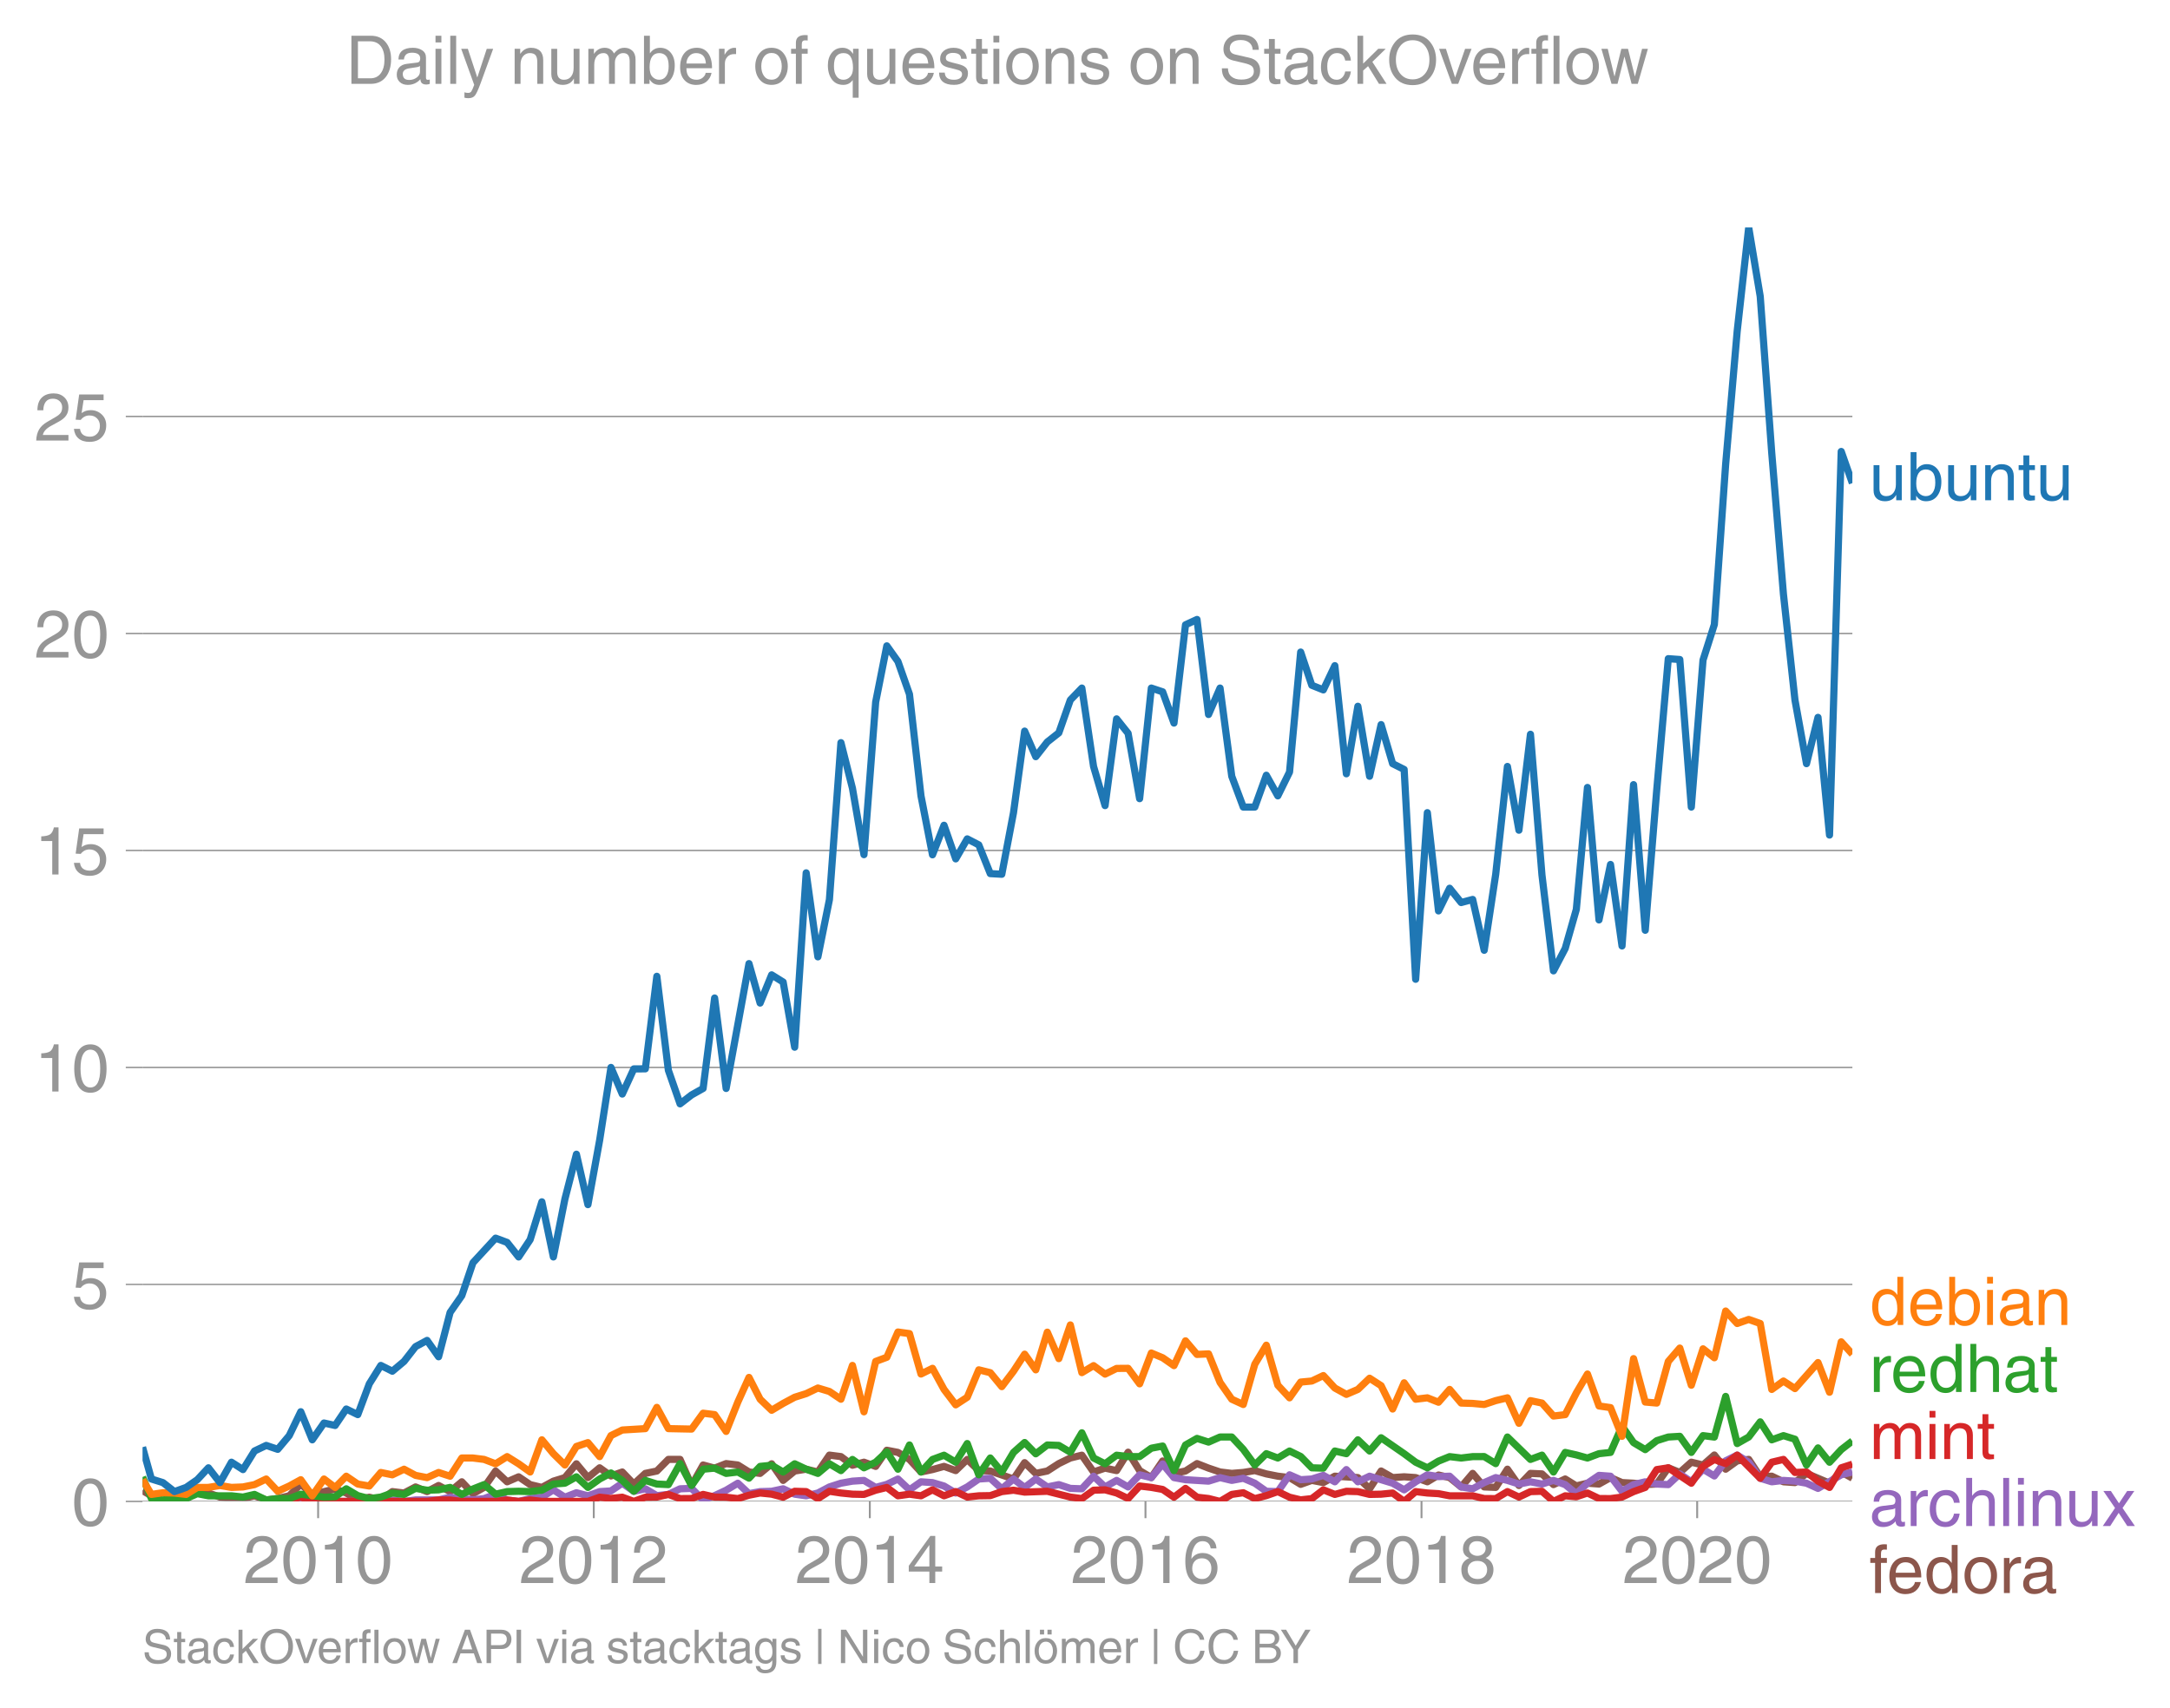 <svg height="475.651" viewBox="0 0 453.231 356.738" width="604.308" xmlns="http://www.w3.org/2000/svg" xmlns:xlink="http://www.w3.org/1999/xlink"><defs><style>*{stroke-linecap:butt;stroke-linejoin:round}</style></defs><g id="figure_1"><path d="M0 356.738h453.23V0H0z" fill="none" id="patch_1"/><g id="axes_1"><path d="M29.77 313.628h357.12V47.516H29.77z" fill="none" id="patch_2"/><path clip-path="url(#p98ce8ffee6)" d="M29.77 311.362l1.856 1.097 2.404 1.17h2.405l4.772-2.267 2.325.512 2.407.848 2.405.321 2.406-.02 2.405-.564 2.445.877 2.406-.312 2.407-.565 2.404-2.457 2.405 2.164 4.772-1.128 2.325.836 2.407 1.452 2.406-.575 2.405.575 2.406-1.745 2.445.293 2.405-1.268 2.407.975 2.404-1.277 2.406 1.277 2.445-2.047 2.326 2.475 2.325-1.305 2.407-3.421 2.406 2.251 2.405-1.043 2.406 1.628 2.445.585 2.405-1.306 2.408-.741 2.403-2.885 2.406 2.885 2.445-2.047 2.366 1.704 2.364-.827 2.408 2.515 2.405-2.222 2.406-.497 2.405-2.428h2.445l2.406 5.45 2.407-4.28 2.404.653 2.405-.945 2.445.292 2.327 1.452 2.325.303 2.407-2.008 2.405 3.47 2.406-1.96 2.405-.38 2.445.585 2.406-3.528 2.407.311 2.404 1.804 2.405-.634 2.445.877 2.327-3.373 2.325.45 2.407 1.471 2.406 2.622 2.405-.507 2.406-.663 2.445.878 2.405-2.33 2.407 2.33 2.404.088 4.85 1.666 2.327-3.415 2.325 2.246 2.407-.497 2.406-1.55 2.405-1.17 2.406-.585 2.445 3.51 2.405-.81 2.408.517 2.403-3.84 2.406 3.84 2.445 1.462 2.366-3.469 2.364 2.592 2.408-.497 2.405-1.55 2.406.945 2.405.81 2.445.292 2.406-.195 2.407-.39 2.404.692 2.405.477 2.445.293 2.327 1.41 2.325-.825 2.407.458 2.405-1.336 4.811.293 2.445 2.34 2.406-3.714 2.407 1.374 2.404-.166 2.405.166 2.445.877 2.327-1.41 2.325.533 2.407 1.95 2.406-2.827 2.405 2.826 2.406.098 2.445-3.802 2.405 3.402 2.407-2.524 2.404.107 2.406 2.232 2.445-1.17 2.326 1.442 2.325-.564 2.407.175 2.406-1.345 2.405 1.043 2.406.127 2.445.292 2.405-.117 2.408-3.392 2.403.975 2.406-2.145 2.445.585 2.366-2.087 2.364 2.964 2.408-1.735 2.405-.312 2.406 3.636 2.405-.127 2.445 1.17 2.405.166 2.408-1.92 4.809 2.047 2.445-2.34 2.327 1.285h0" fill="none" stroke="#8c564b" stroke-linecap="square" stroke-width="1.5" id="line2d_1"/><g id="matplotlib.axis_1"><g id="xtick_1"><g id="line2d_2"><defs><path d="M0 0v3.5" id="m45ef306f2f" stroke="#969696" stroke-width=".4"/></defs><use x="66.445" xlink:href="#m45ef306f2f" y="313.628" fill="#969696" stroke="#969696" stroke-width=".4"/></g><g transform="matrix(.14 0 0 -.14 50.874 330.678)" fill="#969696" id="text_1"><defs><path d="M4.39 45.125q0 12.39 6.391 18.781 6.406 6.407 17.938 6.407 9.656 0 15.812-5.86 6.157-5.86 6.157-15.14 0-7.22-3.547-12.188-3.532-4.953-10.422-8.703l-12.11-6.64Q13.922 15.921 12.5 8.296h38.188V0H2.593q.39 9.906 4.297 16.5 3.906 6.594 12.203 11.375l12.593 7.328q5.032 2.89 7.329 5.984 2.297 3.094 2.297 8.516 0 5.375-3.766 9.031-3.75 3.672-10.156 3.672-7.078 0-10.594-4.672-3.516-4.656-3.61-12.609z" id="HelveticaWorld-Regular-50"/><path d="M42.484 34.188q0 14.109-3.734 21.156-3.734 7.062-10.969 7.062-7.078 0-10.89-7.062-3.797-7.047-3.797-21.157 0-13.671 3.75-20.937Q20.609 6 27.78 6q7.235 0 10.969 7 3.734 7.016 3.734 21.188zm9.422 0q0-17.297-6.25-26.704-6.25-9.39-17.875-9.39-12.062 0-18.062 9.734-6 9.75-6 26.36 0 17.03 6.14 26.578 6.157 9.547 17.922 9.547 11.625 0 17.875-9.5t6.25-26.626z" id="HelveticaWorld-Regular-48"/><path d="M35.89 0h-9.374v49.906H10.109v6.985q8.594.28 12.782 2.75Q27.094 62.109 29 70.313h6.89z" id="HelveticaWorld-Regular-49"/></defs><use xlink:href="#HelveticaWorld-Regular-50"/><use x="55.615" xlink:href="#HelveticaWorld-Regular-48"/><use x="111.23" xlink:href="#HelveticaWorld-Regular-49"/><use x="166.846" xlink:href="#HelveticaWorld-Regular-48"/></g></g><g id="xtick_2"><use x="124.019" xlink:href="#m45ef306f2f" y="313.628" fill="#969696" stroke="#969696" stroke-width=".4" id="line2d_3"/><g transform="matrix(.14 0 0 -.14 108.449 330.678)" fill="#969696" id="text_2"><use xlink:href="#HelveticaWorld-Regular-50"/><use x="55.615" xlink:href="#HelveticaWorld-Regular-48"/><use x="111.23" xlink:href="#HelveticaWorld-Regular-49"/><use x="166.846" xlink:href="#HelveticaWorld-Regular-50"/></g></g><g id="xtick_3"><use x="181.673" xlink:href="#m45ef306f2f" y="313.628" fill="#969696" stroke="#969696" stroke-width=".4" id="line2d_4"/><g transform="matrix(.14 0 0 -.14 166.102 330.678)" fill="#969696" id="text_3"><defs><path d="M10.594 24.703h22.61v31.89h-.188zM42 17.093V0h-8.797v17.094H2.484v8.593L34.72 70.314H42v-45.61h10.297v-7.61z" id="HelveticaWorld-Regular-52"/></defs><use xlink:href="#HelveticaWorld-Regular-50"/><use x="55.615" xlink:href="#HelveticaWorld-Regular-48"/><use x="111.23" xlink:href="#HelveticaWorld-Regular-49"/><use x="166.846" xlink:href="#HelveticaWorld-Regular-52"/></g></g><g id="xtick_4"><use x="239.247" xlink:href="#m45ef306f2f" y="313.628" fill="#969696" stroke="#969696" stroke-width=".4" id="line2d_5"/><g transform="matrix(.14 0 0 -.14 223.677 330.678)" fill="#969696" id="text_4"><defs><path d="M14.11 21.578q0-6.875 4.093-11.234Q22.313 6 28.906 6q6.297 0 10.032 4.438 3.734 4.453 3.734 11.687 0 6.297-3.688 10.547-3.687 4.25-10.468 4.25-6.594 0-10.5-4.156-3.907-4.157-3.907-11.188zM41.702 51.61q-.984 5.375-3.984 8.078-3 2.72-8.125 2.72-8.11 0-12.36-7.923-4.25-7.906-4.343-18.109l.203-.188q5.61 8.641 16.687 8.641 8.844 0 15.438-5.86 6.593-5.859 6.593-16.452 0-10.5-6.25-17.47-6.25-6.952-16.843-6.952-12.219 0-18.563 8.687-6.344 8.703-6.344 25.938 0 16.593 6.485 27.093 6.5 10.5 19.484 10.5 8.407 0 14.219-5.015 5.813-5 6.297-13.688z" id="HelveticaWorld-Regular-54"/></defs><use xlink:href="#HelveticaWorld-Regular-50"/><use x="55.615" xlink:href="#HelveticaWorld-Regular-48"/><use x="111.23" xlink:href="#HelveticaWorld-Regular-49"/><use x="166.846" xlink:href="#HelveticaWorld-Regular-54"/></g></g><g id="xtick_5"><use x="296.901" xlink:href="#m45ef306f2f" y="313.628" fill="#969696" stroke="#969696" stroke-width=".4" id="line2d_6"/><g transform="matrix(.14 0 0 -.14 281.33 330.678)" fill="#969696" id="text_5"><defs><path d="M27.594 40.578q5.422 0 8.953 3.094 3.547 3.11 3.547 8.234 0 4.594-3.407 7.547-3.39 2.953-9.687 2.953-5.61 0-8.672-3.11-3.047-3.093-3.047-7.874 0-5.125 3.813-7.984 3.812-2.86 8.5-2.86zm.093-7.562q-6.78 0-10.64-3.766-3.86-3.766-3.86-9.234 0-6.297 3.907-10.157Q21 6 28.219 6q6.406 0 10.234 3.86 3.828 3.859 3.828 10.265 0 5.469-3.828 9.172-3.828 3.719-10.766 3.719zM49.22 52.203q0-10.594-9.032-14.797 6.204-2.781 8.86-7.36 2.656-4.562 2.656-9.733 0-10.016-6.453-16.125-6.438-6.094-17.375-6.094-9.563 0-16.813 5.25-7.25 5.25-7.25 17.062 0 11.922 11.907 16.907-9.516 3.796-9.516 13.671 0 8.297 5.64 13.813 5.641 5.516 15.641 5.516 10.016 0 15.875-5.204 5.86-5.203 5.86-12.906z" id="HelveticaWorld-Regular-56"/></defs><use xlink:href="#HelveticaWorld-Regular-50"/><use x="55.615" xlink:href="#HelveticaWorld-Regular-48"/><use x="111.23" xlink:href="#HelveticaWorld-Regular-49"/><use x="166.846" xlink:href="#HelveticaWorld-Regular-56"/></g></g><g id="xtick_6"><use x="354.475" xlink:href="#m45ef306f2f" y="313.628" fill="#969696" stroke="#969696" stroke-width=".4" id="line2d_7"/><g transform="matrix(.14 0 0 -.14 338.905 330.678)" fill="#969696" id="text_6"><use xlink:href="#HelveticaWorld-Regular-50"/><use x="55.615" xlink:href="#HelveticaWorld-Regular-48"/><use x="111.23" xlink:href="#HelveticaWorld-Regular-50"/><use x="166.846" xlink:href="#HelveticaWorld-Regular-48"/></g></g></g><g id="matplotlib.axis_2"><g id="ytick_1"><path clip-path="url(#p98ce8ffee6)" d="M29.77 313.628h357.12" fill="none" stroke="#969696" stroke-linecap="square" stroke-width=".3" id="line2d_8"/><g id="line2d_9"><defs><path d="M0 0h-3.5" id="m3614eb6e01" stroke="#969696" stroke-width=".3"/></defs><use x="29.771" xlink:href="#m3614eb6e01" y="313.628" fill="#969696" stroke="#969696" stroke-width=".3"/></g><use xlink:href="#HelveticaWorld-Regular-48" transform="matrix(.14 0 0 -.14 14.985 318.653)" fill="#969696" id="text_7"/></g><g id="ytick_2"><path clip-path="url(#p98ce8ffee6)" d="M29.77 268.301h357.12" fill="none" stroke="#969696" stroke-linecap="square" stroke-width=".3" id="line2d_10"/><use x="29.771" xlink:href="#m3614eb6e01" y="268.301" fill="#969696" stroke="#969696" stroke-width=".3" id="line2d_11"/><g transform="matrix(.14 0 0 -.14 14.985 273.326)" fill="#969696" id="text_8"><defs><path d="M14.703 40.922q5.813 4.39 13.625 4.39 9.469 0 16.281-6.296 6.813-6.297 6.813-16.22 0-10.78-6.578-17.796-6.563-7-18.422-7-10.313 0-16.266 5.047Q4.203 8.109 3.22 17.39h9.094q.671-5.672 4.437-8.672 3.766-3 10.453-3 6.485 0 10.64 4.484Q42 14.703 42 21.688q0 7.125-4.36 11.421-4.343 4.297-11.218 4.297-7.813 0-13.047-6.687l-7.563.39 5.266 37.594h36.438v-8.5H17.672z" id="HelveticaWorld-Regular-53"/></defs><use xlink:href="#HelveticaWorld-Regular-53"/></g></g><g id="ytick_3"><path clip-path="url(#p98ce8ffee6)" d="M29.77 222.975h357.12" fill="none" stroke="#969696" stroke-linecap="square" stroke-width=".3" id="line2d_12"/><use x="29.771" xlink:href="#m3614eb6e01" y="222.975" fill="#969696" stroke="#969696" stroke-width=".3" id="line2d_13"/><g transform="matrix(.14 0 0 -.14 7.2 228)" fill="#969696" id="text_9"><use xlink:href="#HelveticaWorld-Regular-49"/><use x="55.615" xlink:href="#HelveticaWorld-Regular-48"/></g></g><g id="ytick_4"><path clip-path="url(#p98ce8ffee6)" d="M29.77 177.648h357.12" fill="none" stroke="#969696" stroke-linecap="square" stroke-width=".3" id="line2d_14"/><use x="29.771" xlink:href="#m3614eb6e01" y="177.648" fill="#969696" stroke="#969696" stroke-width=".3" id="line2d_15"/><g transform="matrix(.14 0 0 -.14 7.2 182.673)" fill="#969696" id="text_10"><use xlink:href="#HelveticaWorld-Regular-49"/><use x="55.615" xlink:href="#HelveticaWorld-Regular-53"/></g></g><g id="ytick_5"><path clip-path="url(#p98ce8ffee6)" d="M29.77 132.321h357.12" fill="none" stroke="#969696" stroke-linecap="square" stroke-width=".3" id="line2d_16"/><use x="29.771" xlink:href="#m3614eb6e01" y="132.321" fill="#969696" stroke="#969696" stroke-width=".3" id="line2d_17"/><g transform="matrix(.14 0 0 -.14 7.2 137.346)" fill="#969696" id="text_11"><use xlink:href="#HelveticaWorld-Regular-50"/><use x="55.615" xlink:href="#HelveticaWorld-Regular-48"/></g></g><g id="ytick_6"><path clip-path="url(#p98ce8ffee6)" d="M29.77 86.994h357.12" fill="none" stroke="#969696" stroke-linecap="square" stroke-width=".3" id="line2d_18"/><use x="29.771" xlink:href="#m3614eb6e01" y="86.994" fill="#969696" stroke="#969696" stroke-width=".3" id="line2d_19"/><g transform="matrix(.14 0 0 -.14 7.2 92.02)" fill="#969696" id="text_12"><use xlink:href="#HelveticaWorld-Regular-50"/><use x="55.615" xlink:href="#HelveticaWorld-Regular-53"/></g></g></g><path clip-path="url(#p98ce8ffee6)" d="M60.413 313.628l2.404-.302 2.405.01 2.445.292h7.06l2.405-.585 2.405.585 2.406-.292 2.445.292 2.405-.302h4.811l2.406-.575 4.771.553 2.325-.26 2.407-.927 2.406 1.219 2.405.292 2.406-.585 2.445-.292 2.405-1.54 2.408 1.54 2.403-.936 2.406.644 2.445-.878 2.366-.14 2.364-1.614 2.408 1.686 2.405-.517 2.406 1.424 2.405-.254 2.445-1.17 2.406-.087 2.407 2.427 2.404-.916 2.405-1.131 2.445-1.462 2.327 2.182 2.325-.428 2.407-.068 2.405-.517 2.406 1.121 2.405.342 2.445-.585 2.406-1.268 2.407-.78 2.404-.428 2.405-.156 2.445 1.462 2.327-.637 2.325-1.118 2.407 2.262 2.406-1.677 2.405.166 2.406.712 2.445 1.462 2.405-1.268 2.407-1.657 2.404-.156 2.406 2.203 2.445-2.047 2.326 1.765 2.325-1.765 2.407 1.657 2.406-.487 2.405.79 2.406.087 2.445-2.632 2.405 2.242 2.408-1.364 2.403 1.364 2.406-2.534 2.445.585 2.366-2.844 2.364 2.844 2.408.439 4.81.302 2.406-.741 2.445.585 2.406-.449 2.407 1.034 2.404 1.686 2.405.068 2.445-3.509 2.327 1.024 2.325-.147 2.407-.76 2.405 1.345 2.406-2.554 2.405 2.554 2.445-1.17 4.813 1.463 2.404 1.384 2.405-1.677 2.445-1.462 2.327.376 2.325-.084 2.407 2.242 2.406.39 2.405-1.296 2.406-1.043 2.445.585 2.405.76 2.407-.468 2.404.468 2.406-.76 2.445.877 2.326 1.89 2.325-2.182 2.407-1.638 2.406.175 2.405 3.149 2.406-1.394 2.445-.585 2.405.468 2.408.117 2.403-2.232 2.406 1.647 2.445-2.632 2.366 1.412 2.364-3.166 2.408-1.19 2.405 1.482 2.406 3.353 2.405.741 2.445-.292 2.405.156 2.408.429 2.404 1.082 4.85-2.837 2.327-.595h0" fill="none" stroke="#9467bd" stroke-linecap="square" stroke-width="1.5" id="line2d_20"/><path clip-path="url(#p98ce8ffee6)" d="M58.006 313.628l2.407-.292 2.404-.614 2.405.906H89.2l2.404-.302 2.406.01 2.445.292h7.058l2.406-.292 2.405.292 2.406-.292 2.445.292h9.622l2.445-.877 2.366.252 2.364-.252 2.408.877 2.405-.877 2.406-.03 2.405-.555 2.445.877 2.406-.02 2.407-.857 2.404.556 2.405.029 2.445.292 2.327-.71 2.325-.46 2.407.244 2.405.634 2.406-1.238 2.405.068 2.445 1.462 2.406-1.53 2.407.36 2.404.244 2.405.05 2.445-.878 2.327-.575 2.325 1.745 2.407-.342 2.406.342 2.405-1.248 2.406 1.248 2.445-.878 2.405 1.14 2.407-.262 2.404-.04 2.406-.838 2.445-.292 2.326.397 4.732-.173 4.811 1.209 2.406.321 2.445-1.754 2.405-.078 2.408.663 2.403 1.15 2.406-2.612 2.445.292 2.366.423 2.364 1.624 2.408-1.842 2.405 1.842 2.406.273 2.405.604 2.445-1.462 2.406-.35 2.407 1.227 2.404-.623 2.405-.839 2.445 1.17 2.327.553 2.325-.26 2.407-1.833 2.405.955 2.406-.653 2.405.068 2.445.585 2.406-.049 2.407-.243 2.404 1.754 2.405-2.047 2.445.293 2.327.135 2.325.45h4.813l2.405.565 2.406.02 2.445-1.463 2.405 1.14 2.407-1.14 2.404-.068 2.406 2.115 2.445-1.17 2.326.199 2.325-.783 2.407 1.15 2.406.02 2.405-.322 2.406-1.14 2.445-.878 2.405-3.724 2.408-.37 4.809 3.217 2.445-3.51 2.366-1.442 2.364.858 2.408-1.774 4.81 4.834 2.406-3.353 2.445-.585 2.405 2.73 2.408-.098 2.404 1.91 2.405 1.307 2.445-4.094 2.327-.752h0" fill="none" stroke="#d62728" stroke-linecap="square" stroke-width="1.5" id="line2d_21"/><g transform="matrix(.14 0 0 -.14 390.462 104.492)" fill="#1f77b4" id="text_13"><defs><path d="M6.11 52.297h8.78V17.578q0-5.765 2.61-8.625Q20.125 6.11 25 6.11q6.781 0 10.594 4.797 3.812 4.813 3.812 12.578v28.813h8.782V0H39.89v7.625l-.188.188q-4.984-9.329-16.61-9.329-7.515 0-12.25 4.094Q6.11 6.688 6.11 14.703z" id="HelveticaWorld-Regular-117"/><path d="M43.406 26.313q0 10.5-3.718 15.046-3.704 4.547-10.579 4.547-6.984-.11-10.562-5.453Q14.984 35.11 14.984 25q0-10.297 4.297-14.594Q23.578 6.11 29.297 6.11q6.5 0 10.297 5.344 3.812 5.344 3.812 14.86zM6.594 0v71.781h8.781V45.703h.203q5.61 8.11 15.14 8.11 9.766 0 15.766-7.25t6-18.876q0-13.093-6.062-21.156Q40.375-1.516 29.5-1.516q-9.578 0-14.406 8.016h-.203V0z" id="HelveticaWorld-Regular-98"/><path d="M49.219 0h-8.844v32.172q0 7.422-2.594 10.578-2.578 3.156-8.578 3.156-5.906 0-9.875-4.5-3.953-4.484-3.953-12.89V0H6.594v52.297h8.297v-7.375h.203q6.203 8.89 15.812 8.89 8.89 0 13.594-4.718 4.719-4.703 4.719-13.5z" id="HelveticaWorld-Regular-110"/><path d="M17.188 45.016V10.984q0-2 1.093-3.046 1.11-1.047 3.938-1.047h3.375V0Q20.797-.688 19-.688q-5.516 0-8.063 2.641-2.53 2.64-2.53 8.547v34.516H1.311v7.28h7.094v14.595h8.781V52.297h8.407v-7.281z" id="HelveticaWorld-Regular-116"/></defs><use xlink:href="#HelveticaWorld-Regular-117"/><use x="54.785" xlink:href="#HelveticaWorld-Regular-98"/><use x="111.279" xlink:href="#HelveticaWorld-Regular-117"/><use x="166.064" xlink:href="#HelveticaWorld-Regular-110"/><use x="221.24" xlink:href="#HelveticaWorld-Regular-116"/><use x="248.926" xlink:href="#HelveticaWorld-Regular-117"/></g><g transform="matrix(.14 0 0 -.14 390.462 276.771)" fill="#ff7f0e" id="text_14"><defs><path d="M13.094 26.313q0-9.704 3.844-14.954 3.859-5.25 10.265-5.25 6.094 0 10.188 4.485 4.109 4.5 4.109 13.094 0 11.03-3.5 16.625-3.484 5.593-10.61 5.593-6.78 0-10.546-4.453-3.75-4.437-3.75-15.14zM50.39 0h-8.297v7.172h-.203q-4.97-8.688-15.078-8.688-10.891 0-16.86 8.297Q4 15.094 4 27.688q0 11.625 5.906 18.875 5.922 7.25 15.875 7.25 9.813 0 15.625-8.891l.203.594V71.78h8.782z" id="HelveticaWorld-Regular-100"/><path d="M42.484 30.328q-.687 8.485-4.5 12.031-3.797 3.547-10.109 3.547-6.39 0-10.328-4.5-3.922-4.484-4.172-11.078zm8.391-13.922q-1.453-8.11-7.953-13.422-5.719-4.5-15.047-4.593-10.984.093-17.438 7.203Q4 12.704 4 24.704q0 13.78 6.64 21.437 6.641 7.672 18.47 7.672 10.593 0 16.546-7.922 5.953-7.907 5.953-22.594H13.375q0-8.203 3.813-12.703Q21 6.109 28.608 6.109q5.375 0 9.235 3.235 3.86 3.25 4.25 7.062z" id="HelveticaWorld-Regular-101"/><path d="M6.594 61.813v9.968h8.781v-9.969zM15.375 0H6.594v52.297h8.781z" id="HelveticaWorld-Regular-105"/><path d="M38.375 26.703q-.969-1.015-3.828-1.656-2.86-.625-10.672-1.656-5.766-.688-8.469-2.844-2.703-2.14-2.703-5.656 0-4.297 2.281-6.688 2.297-2.39 7.329-2.39 6.296 0 11.171 3.578 4.891 3.593 4.891 8.718zM6.203 36.375q.297 8.844 5.734 13.14 5.454 4.297 15.844 4.297 8.297 0 13.907-3.765 5.624-3.75 5.624-10.844V9.078Q47.313 6 50.094 6q1.125 0 2.89.39V0Q50.594-.984 48-.984q-4.5 0-6.703 1.921-2.188 1.938-2.281 6.047-7.516-8.5-18.891-8.5-7.422 0-11.922 4.204Q3.72 6.89 3.72 13.624q0 6.89 3.906 11.125Q11.531 29 19 29.89l15.516 1.891q4.203.64 4.203 6.203 0 4.11-3.047 6.297-3.047 2.203-9.25 2.203-5.516 0-8.485-2.437-2.953-2.438-3.53-7.672z" id="HelveticaWorld-Regular-97"/></defs><use xlink:href="#HelveticaWorld-Regular-100"/><use x="56.982" xlink:href="#HelveticaWorld-Regular-101"/><use x="112.402" xlink:href="#HelveticaWorld-Regular-98"/><use x="168.896" xlink:href="#HelveticaWorld-Regular-105"/><use x="190.918" xlink:href="#HelveticaWorld-Regular-97"/><use x="245.85" xlink:href="#HelveticaWorld-Regular-110"/></g><g transform="matrix(.14 0 0 -.14 390.462 290.771)" fill="#2ca02c" id="text_15"><defs><path d="M15.375 0H6.594v52.297h8.297v-8.688h.203q5.703 10.203 14.687 10.203 1.422 0 2.297-.296V44.39h-3.266q-5.906 0-9.671-4.016-3.766-4-3.766-9.953z" id="HelveticaWorld-Regular-114"/><path d="M49.219 0h-8.844v34.188q0 6.296-2.438 9-2.437 2.718-7.953 2.718-6.797 0-10.703-4.406-3.906-4.39-3.906-12.984V0H6.594v71.781h8.781V45.312h.203q6 8.5 15.328 8.5 8.594 0 13.453-4.5 4.86-4.484 4.86-13.718z" id="HelveticaWorld-Regular-104"/></defs><use xlink:href="#HelveticaWorld-Regular-114"/><use x="31.568" xlink:href="#HelveticaWorld-Regular-101"/><use x="86.988" xlink:href="#HelveticaWorld-Regular-100"/><use x="143.971" xlink:href="#HelveticaWorld-Regular-104"/><use x="199.146" xlink:href="#HelveticaWorld-Regular-97"/><use x="254.078" xlink:href="#HelveticaWorld-Regular-116"/></g><g transform="matrix(.14 0 0 -.14 390.462 304.771)" fill="#d62728" id="text_16"><defs><path d="M6.594 52.297h8.297v-7.375h.203q5.906 8.89 15.812 8.89 9.813 0 13.922-8.5 3.75 4.594 7.266 6.547 3.515 1.953 8.703 1.953 6.781 0 11.484-4.453Q77 44.922 77 36.187V0h-8.781v33.797q0 6.094-2.297 9.094-2.297 3.015-7.422 3.015-5.172 0-8.75-4.203-3.563-4.203-3.563-9.812V0h-8.78v36.188q0 4.53-2.11 7.124-2.094 2.594-6.094 2.594-6.297 0-10.062-4.687-3.766-4.688-3.766-12.703V0H6.594z" id="HelveticaWorld-Regular-109"/></defs><use xlink:href="#HelveticaWorld-Regular-109"/><use x="83.008" xlink:href="#HelveticaWorld-Regular-105"/><use x="105.029" xlink:href="#HelveticaWorld-Regular-110"/><use x="160.205" xlink:href="#HelveticaWorld-Regular-116"/></g><g transform="matrix(.14 0 0 -.14 390.462 318.771)" fill="#9467bd" id="text_17"><defs><path d="M39.594 34.719q-1.89 11.187-12.39 11.187-6.5 0-10.454-5.203-3.953-5.203-3.953-14.484 0-10.11 3.656-15.11 3.672-5 10.64-5 4.688 0 8.11 3.438 3.422 3.437 4.39 8.953h8.5q-1.312-9.703-6.859-14.86-5.547-5.156-14.328-5.156-10.297 0-16.89 7.047-6.594 7.063-6.594 19.172 0 13.281 6.594 21.188 6.593 7.922 18.5 7.922 8.687 0 13.843-5.204 5.157-5.203 5.735-13.89z" id="HelveticaWorld-Regular-99"/><path d="M15.375 0H6.594v71.781h8.781z" id="HelveticaWorld-Regular-108"/><path d="M49.031 0H37.703l-12.89 19.672L12.203 0H1.125l18.266 26.906L2 52.296h11.188l12.109-18.405L37.5 52.297h10.688l-17.579-25.39z" id="HelveticaWorld-Regular-120"/></defs><use xlink:href="#HelveticaWorld-Regular-97"/><use x="54.932" xlink:href="#HelveticaWorld-Regular-114"/><use x="86.5" xlink:href="#HelveticaWorld-Regular-99"/><use x="137.77" xlink:href="#HelveticaWorld-Regular-104"/><use x="192.945" xlink:href="#HelveticaWorld-Regular-108"/><use x="214.967" xlink:href="#HelveticaWorld-Regular-105"/><use x="236.988" xlink:href="#HelveticaWorld-Regular-110"/><use x="292.164" xlink:href="#HelveticaWorld-Regular-117"/><use x="346.949" xlink:href="#HelveticaWorld-Regular-120"/></g><g transform="matrix(.14 0 0 -.14 390.462 332.771)" fill="#8c564b" id="text_18"><defs><path d="M17.188 45.016V0H8.405v45.016H1.22v7.28h7.187v8.985q0 5.907 3.578 8.703 3.594 2.813 10.032 2.813 2.203 0 3.968-.188v-7.906q-1.562.188-3.578.188-2.922 0-4.078-1.438-1.14-1.437-1.14-4.656v-6.5h8.796v-7.281z" id="HelveticaWorld-Regular-102"/><path d="M12.703 26.219q0-8.735 3.953-14.375 3.953-5.64 11.219-5.64 7.531 0 11.438 5.905 3.906 5.907 3.906 14.11 0 8.297-3.907 14.078-3.906 5.797-11.437 5.797-6.969 0-11.078-5.453-4.094-5.438-4.094-14.422zm-8.984 0q0 11.672 6.484 19.625 6.5 7.968 17.672 7.968 11.438 0 17.875-8.062 6.453-8.047 6.453-19.531 0-11.516-6.406-19.625-6.39-8.11-17.922-8.11-11.078 0-17.625 7.86-6.531 7.86-6.531 19.875z" id="HelveticaWorld-Regular-111"/></defs><use xlink:href="#HelveticaWorld-Regular-102"/><use x="25.686" xlink:href="#HelveticaWorld-Regular-101"/><use x="81.105" xlink:href="#HelveticaWorld-Regular-100"/><use x="138.088" xlink:href="#HelveticaWorld-Regular-111"/><use x="193.996" xlink:href="#HelveticaWorld-Regular-114"/><use x="225.564" xlink:href="#HelveticaWorld-Regular-97"/></g><g transform="matrix(.097 0 0 -.097 29.77 347.399)" fill="#969696" id="text_19"><defs><path d="M50.39 50.781q-.296 6.844-5.109 10.719-4.797 3.875-12.656 3.875-7.922 0-12.172-3.25-4.234-3.234-4.234-9.344 0-3.265 1.843-5.61 1.86-2.343 6.641-3.468l20.516-4.687q8.297-1.813 12.297-6.875 4.015-5.047 4.015-12.313 0-10.64-7.812-16.187-7.813-5.547-20.313-5.547-9.531 0-15.031 2.437-5.484 2.453-9.734 7.766-4.25 5.328-4.25 14.89h9.093q0-8 5.313-12.406 5.328-4.39 14.5-4.39 8.89 0 13.844 3.156 4.953 3.156 4.953 8.953 0 5.281-2.953 7.89Q46.188 29 37.594 31l-15.469 3.625q-7.719 1.75-11.531 6.125Q6.78 45.125 6.78 51.516q0 9.672 6.516 15.922 6.531 6.25 18.203 6.25 13.172 0 20.328-5.5 7.156-5.485 7.688-17.407z" id="HelveticaWorld-Regular-83"/><path d="M50 0H38.719L22.406 26.422l-7.312-6.594V0h-8.5v71.781h8.5v-41.61l22.5 22.126H48.78L28.813 32.813z" id="HelveticaWorld-Regular-107"/><path d="M63.922 35.89q0 12.594-6.672 20.891-6.656 8.313-18.328 8.313-11.531 0-18.266-8.313-6.734-8.297-6.734-20.89 0-12.985 6.828-21.094 6.844-8.11 18.172-8.11 11.078 0 18.031 7.907 6.969 7.922 6.969 21.297zm9.953 0q0-16.062-9.281-26.937-9.266-10.86-25.672-10.86-16.516 0-25.766 10.86-9.25 10.875-9.25 26.938 0 16.109 9.25 26.953 9.25 10.843 25.766 10.843 16.89 0 25.922-11.046 9.031-11.032 9.031-26.75z" id="HelveticaWorld-Regular-79"/><path d="M39.406 52.297h9.625L29.11 0h-9.437L.594 52.297h10.203L24.422 9.719h.187z" id="HelveticaWorld-Regular-118"/><path d="M25.594 0h-8.985L1.516 52.297h9.468L21 11.187h.188l10.109 41.11h9.922l10.203-41.11h.187l10.594 41.11h8.703L55.812 0h-9.234L35.984 40.484h-.187z" id="HelveticaWorld-Regular-119"/><path d="M44 29.5L33.406 61.078h-.203L21.687 29.5zm-25.297-8.594L11.188 0h-9.97l27 71.781h10.985L65.187 0H54.594l-7.078 20.906z" id="HelveticaWorld-Regular-65"/><path d="M17.828 38.625H37.11q7.282 0 10.938 3.188 3.656 3.203 3.656 9.703 0 5.812-3.516 8.89-3.515 3.078-10.687 3.078H17.828zm0-38.625H8.11v71.781h32.266q9.625 0 15.484-5.594 5.86-5.593 5.86-14.578 0-9.328-5.672-15.312-5.656-5.969-15.672-5.969H17.828z" id="HelveticaWorld-Regular-80"/><path d="M17.828 0H8.11v71.781h9.72z" id="HelveticaWorld-Regular-73"/><path d="M36.078 37.406q-.187 4.688-3.344 6.735-3.14 2.047-9.047 2.047-4.296 0-7.359-1.907-3.047-1.89-3.047-5.468 0-2.829 1.797-4.172 1.813-1.344 7.828-2.86l8.688-2.187q7.906-2 11.297-5.11 3.406-3.093 3.406-8.656 0-7.719-5.64-12.531-5.641-4.813-15.063-4.813-11 0-16.64 4.563-5.626 4.578-5.735 13.75h8.5q.203-5.422 3.594-8.063 3.39-2.625 10.171-2.625 5.516 0 8.766 2.188 3.25 2.203 3.25 6.11 0 2.78-2.11 4.437-2.093 1.672-8.296 3.078l-10.203 2.5q-6.203 1.562-9.157 4.656-2.953 3.094-2.953 8.031 0 7.72 5.516 12.203 5.531 4.5 14.406 4.5 9.485 0 14.531-4.624 5.047-4.61 5.344-11.782z" id="HelveticaWorld-Regular-115"/><path d="M12.984 26.313q0-9.61 3.813-14.907Q20.609 6.11 27.094 6.11q6.312 0 10.312 4.579 4 4.593 4 13 0 11.03-3.5 16.625-3.484 5.593-10.61 5.593-7.171 0-10.75-4.765-3.562-4.766-3.562-14.828zM49.812 2.983q0-12.609-6.062-18.797-6.047-6.203-18.266-6.203-8.78 0-13.984 4.047Q6.297-13.922 5.516-6.39h8.796q.672-3.812 3.532-6.062 2.86-2.25 8.281-2.25 7.375 0 11.125 3.969 3.766 3.953 3.766 12.828v3.719h-.188q-4.937-7.329-13.922-7.329-11.187 0-17.093 8.25-5.907 8.25-5.907 20.953 0 11.625 5.953 18.875 5.97 7.25 15.829 7.25 9.906 0 15.625-8.89h.187v7.375h8.313z" id="HelveticaWorld-Regular-103"/><path d="M9.422 73.688h7.281V-1.906H9.422z" id="HelveticaWorld-Regular-124"/><path d="M55.61 71.781h9.374V0h-10.78L17.577 58.016h-.187V0H8.109v71.781h11.375l35.938-57.969h.187z" id="HelveticaWorld-Regular-78"/><path d="M12.703 26.219q0-8.735 3.953-14.375 3.953-5.64 11.219-5.64 7.531 0 11.438 5.905 3.906 5.907 3.906 14.11 0 8.297-3.907 14.078-3.906 5.797-11.437 5.797-6.969 0-11.078-5.453-4.094-5.438-4.094-14.422zm-8.984 0q0 11.672 6.484 19.625 6.5 7.968 17.672 7.968 11.438 0 17.875-8.062 6.453-8.047 6.453-19.531 0-11.516-6.406-19.625-6.39-8.11-17.922-8.11-11.078 0-17.625 7.86-6.531 7.86-6.531 19.875zm36.734 35.406H31.47v10.156h8.984zm-16.219 0H15.25v10.156h8.984z" id="HelveticaWorld-Regular-246"/><path d="M58.016 50.203q-1.625 7.313-6.782 11.094-5.14 3.797-13.343 3.797-10.594 0-17.047-7.703-6.438-7.688-6.438-20.766 0-15.14 6.094-22.547 6.11-7.39 17.688-7.39 7.609 0 13.093 5.046 5.5 5.063 7.407 14.688h9.421Q66.22 12.594 57.625 5.344t-20.906-7.25q-14.703 0-23.516 10.11Q4.391 18.311 4.391 36.28q0 17.328 9.203 27.36 9.203 10.047 24.297 10.047 12.5 0 20.265-6.454 7.766-6.437 9.235-17.03z" id="HelveticaWorld-Regular-67"/><path d="M8.11 71.781h31.484q9.281 0 14.797-5.031 5.515-5.031 5.515-13.031 0-4.844-2.422-8.828-2.406-3.97-7.187-6.172 6.687-2.532 9.828-6.735 3.156-4.203 3.156-10.797 0-9.265-6.687-15.234Q49.906 0 38.922 0H8.109zm9.562-63.484h20.703q7.625 0 11.422 3.531 3.812 3.547 3.812 9.563 0 6.093-4.25 9.093Q45.125 33.5 36.812 33.5h-19.14zm0 33.11h17.625q7.719 0 11.312 2.796 3.594 2.813 3.594 8.781 0 5.125-3.406 7.813-3.39 2.687-11.39 2.687H17.671z" id="HelveticaWorld-Regular-66"/><path d="M37.313 0h-9.72v28.906L.485 71.781h11.329l20.609-34.469 20.562 34.47h11.422L37.312 28.905z" id="HelveticaWorld-Regular-89"/></defs><use xlink:href="#HelveticaWorld-Regular-83"/><use x="66.211" xlink:href="#HelveticaWorld-Regular-116"/><use x="93.896" xlink:href="#HelveticaWorld-Regular-97"/><use x="148.828" xlink:href="#HelveticaWorld-Regular-99"/><use x="200.098" xlink:href="#HelveticaWorld-Regular-107"/><use x="250.098" xlink:href="#HelveticaWorld-Regular-79"/><use x="327.881" xlink:href="#HelveticaWorld-Regular-118"/><use x="375.49" xlink:href="#HelveticaWorld-Regular-101"/><use x="430.91" xlink:href="#HelveticaWorld-Regular-114"/><use x="464.979" xlink:href="#HelveticaWorld-Regular-102"/><use x="492.664" xlink:href="#HelveticaWorld-Regular-108"/><use x="514.686" xlink:href="#HelveticaWorld-Regular-111"/><use x="569.094" xlink:href="#HelveticaWorld-Regular-119"/><use x="641.506" xlink:href="#HelveticaWorld-Regular-32"/><use x="665.92" xlink:href="#HelveticaWorld-Regular-65"/><use x="732.619" xlink:href="#HelveticaWorld-Regular-80"/><use x="797.268" xlink:href="#HelveticaWorld-Regular-73"/><use x="823.049" xlink:href="#HelveticaWorld-Regular-32"/><use x="847.463" xlink:href="#HelveticaWorld-Regular-118"/><use x="897.072" xlink:href="#HelveticaWorld-Regular-105"/><use x="919.094" xlink:href="#HelveticaWorld-Regular-97"/><use x="974.025" xlink:href="#HelveticaWorld-Regular-32"/><use x="998.439" xlink:href="#HelveticaWorld-Regular-115"/><use x="1048.439" xlink:href="#HelveticaWorld-Regular-116"/><use x="1076.125" xlink:href="#HelveticaWorld-Regular-97"/><use x="1131.057" xlink:href="#HelveticaWorld-Regular-99"/><use x="1182.326" xlink:href="#HelveticaWorld-Regular-107"/><use x="1232.326" xlink:href="#HelveticaWorld-Regular-116"/><use x="1260.012" xlink:href="#HelveticaWorld-Regular-97"/><use x="1314.943" xlink:href="#HelveticaWorld-Regular-103"/><use x="1370.852" xlink:href="#HelveticaWorld-Regular-115"/><use x="1420.852" xlink:href="#HelveticaWorld-Regular-32"/><use x="1445.266" xlink:href="#HelveticaWorld-Regular-124"/><use x="1471.242" xlink:href="#HelveticaWorld-Regular-32"/><use x="1495.656" xlink:href="#HelveticaWorld-Regular-78"/><use x="1568.752" xlink:href="#HelveticaWorld-Regular-105"/><use x="1590.773" xlink:href="#HelveticaWorld-Regular-99"/><use x="1642.043" xlink:href="#HelveticaWorld-Regular-111"/><use x="1697.951" xlink:href="#HelveticaWorld-Regular-32"/><use x="1722.365" xlink:href="#HelveticaWorld-Regular-83"/><use x="1788.576" xlink:href="#HelveticaWorld-Regular-99"/><use x="1839.846" xlink:href="#HelveticaWorld-Regular-104"/><use x="1895.021" xlink:href="#HelveticaWorld-Regular-108"/><use x="1917.043" xlink:href="#HelveticaWorld-Regular-246"/><use x="1972.951" xlink:href="#HelveticaWorld-Regular-109"/><use x="2055.959" xlink:href="#HelveticaWorld-Regular-101"/><use x="2111.379" xlink:href="#HelveticaWorld-Regular-114"/><use x="2143.947" xlink:href="#HelveticaWorld-Regular-32"/><use x="2168.361" xlink:href="#HelveticaWorld-Regular-124"/><use x="2194.338" xlink:href="#HelveticaWorld-Regular-32"/><use x="2218.752" xlink:href="#HelveticaWorld-Regular-67"/><use x="2291.066" xlink:href="#HelveticaWorld-Regular-67"/><use x="2363.381" xlink:href="#HelveticaWorld-Regular-32"/><use x="2387.795" xlink:href="#HelveticaWorld-Regular-66"/><use x="2450.607" xlink:href="#HelveticaWorld-Regular-89"/></g><g transform="matrix(.14 0 0 -.14 72.264 17.516)" fill="#969696" id="text_20"><defs><path d="M17.828 8.297h18.797q9.766 0 15.281 7.5 5.516 7.5 5.516 20.484 0 12.844-5.563 19.969-5.562 7.125-16.062 7.234H17.828zM8.11 71.78h29.094q14.11 0 22.094-9.703 7.984-9.687 7.984-25.156 0-16.61-7.984-26.766Q51.313 0 36.813 0H8.108z" id="HelveticaWorld-Regular-68"/><path d="M39.016 52.297h9.562L29.891.984q-.5-1.375-.985-2.593-4.25-11.329-7.328-15.547-3.078-4.235-9.953-4.235-3.61 0-5.906.782v8.015q2.484-.89 5.468-.89 3.22 0 4.704 2.03 1.5 2.032 4.421 9.938L.875 52.297h9.922L24.812 9.719H25z" id="HelveticaWorld-Regular-121"/><path d="M41.5 23.688q0 11.125-3.5 16.671-3.484 5.547-10.61 5.547-6.874 0-10.593-4.5-3.703-4.484-3.703-15.093 0-9.422 3.75-14.813 3.765-5.39 10.36-5.39 5.812 0 10.046 4.39 4.25 4.39 4.25 13.188zm8.406-44.391H41.11V5.516h-.187Q35.89-1.516 27-1.516q-10.984 0-17 8.157-6 8.156-6 21.047 0 11.421 5.906 18.765 5.922 7.36 15.875 7.36 9.907 0 15.625-8.891h.203v7.375h8.297z" id="HelveticaWorld-Regular-113"/></defs><use xlink:href="#HelveticaWorld-Regular-68"/><use x="72.021" xlink:href="#HelveticaWorld-Regular-97"/><use x="126.953" xlink:href="#HelveticaWorld-Regular-105"/><use x="148.975" xlink:href="#HelveticaWorld-Regular-108"/><use x="170.996" xlink:href="#HelveticaWorld-Regular-121"/><use x="220.605" xlink:href="#HelveticaWorld-Regular-32"/><use x="245.02" xlink:href="#HelveticaWorld-Regular-110"/><use x="300.195" xlink:href="#HelveticaWorld-Regular-117"/><use x="354.98" xlink:href="#HelveticaWorld-Regular-109"/><use x="437.988" xlink:href="#HelveticaWorld-Regular-98"/><use x="494.482" xlink:href="#HelveticaWorld-Regular-101"/><use x="549.902" xlink:href="#HelveticaWorld-Regular-114"/><use x="582.471" xlink:href="#HelveticaWorld-Regular-32"/><use x="606.885" xlink:href="#HelveticaWorld-Regular-111"/><use x="662.793" xlink:href="#HelveticaWorld-Regular-102"/><use x="690.479" xlink:href="#HelveticaWorld-Regular-32"/><use x="714.893" xlink:href="#HelveticaWorld-Regular-113"/><use x="771.387" xlink:href="#HelveticaWorld-Regular-117"/><use x="826.172" xlink:href="#HelveticaWorld-Regular-101"/><use x="881.592" xlink:href="#HelveticaWorld-Regular-115"/><use x="931.592" xlink:href="#HelveticaWorld-Regular-116"/><use x="959.277" xlink:href="#HelveticaWorld-Regular-105"/><use x="981.299" xlink:href="#HelveticaWorld-Regular-111"/><use x="1037.207" xlink:href="#HelveticaWorld-Regular-110"/><use x="1092.383" xlink:href="#HelveticaWorld-Regular-115"/><use x="1142.383" xlink:href="#HelveticaWorld-Regular-32"/><use x="1166.797" xlink:href="#HelveticaWorld-Regular-111"/><use x="1222.705" xlink:href="#HelveticaWorld-Regular-110"/><use x="1277.881" xlink:href="#HelveticaWorld-Regular-32"/><use x="1302.295" xlink:href="#HelveticaWorld-Regular-83"/><use x="1368.506" xlink:href="#HelveticaWorld-Regular-116"/><use x="1396.191" xlink:href="#HelveticaWorld-Regular-97"/><use x="1451.123" xlink:href="#HelveticaWorld-Regular-99"/><use x="1502.393" xlink:href="#HelveticaWorld-Regular-107"/><use x="1552.393" xlink:href="#HelveticaWorld-Regular-79"/><use x="1630.176" xlink:href="#HelveticaWorld-Regular-118"/><use x="1677.785" xlink:href="#HelveticaWorld-Regular-101"/><use x="1733.205" xlink:href="#HelveticaWorld-Regular-114"/><use x="1767.273" xlink:href="#HelveticaWorld-Regular-102"/><use x="1794.959" xlink:href="#HelveticaWorld-Regular-108"/><use x="1816.98" xlink:href="#HelveticaWorld-Regular-111"/><use x="1871.389" xlink:href="#HelveticaWorld-Regular-119"/></g><path clip-path="url(#p98ce8ffee6)" d="M29.77 308.529l1.856 4.514 2.404.283 2.405-.283h2.445l2.327-1.034 2.325.45h4.812l2.406.263 2.405-.556 2.445 1.17 2.406-.312 2.407.02 2.404-.927 4.85.634 2.327-.094 2.325-1.66 2.407 1.423 2.406.623 2.405-.321 2.406-.848 2.445.292 2.405-1.257 2.407.38 2.404-.078 2.406-.507 2.445 1.462 2.326-1.128 2.325-.919 2.407 1.998 2.406-.536 2.405-.068 2.406.068 2.445-.292 2.405-1.287 2.408-.175 2.403-1.336 2.406 2.213 2.445-1.755 2.366-1.26 2.364 1.553 2.408 2.271 2.405-2.271 2.406.76 2.405.117 2.445-4.386 2.406 4.571 2.407-3.402 2.404-.224 2.405 1.102 2.445-.293 2.327 1.285 2.325-2.455 2.407-.243 2.405 1.413 2.406-1.715 2.405 1.13 2.445.878 2.406-2.008 2.407 1.423 2.404-2.33 2.405 1.745 2.445-1.17 2.327-2.172 2.325 3.634 2.407-5.059 2.406 5.644 2.405-2.622 2.406-.887 2.445 1.462 2.405-3.899 2.407 6.531 2.404-3.51 2.406 2.925 2.445-4.094 2.326-2.068 2.325 2.36 2.407-1.842 2.406.088 2.405 1.423 2.406-4.055 2.445 5.264 2.405 1.209 2.408-1.794 2.403.283 2.406.01 2.445-1.755 2.366-.454 2.364 5.133 2.408-5.352 2.405-1.374 2.406.77 2.405-1.063h2.445l2.406 2.574 2.407 3.275 2.404-2.369 2.405.907 2.445-1.462 2.327 1.138 2.325 2.37 2.407.07 2.405-3.578 2.406.555 2.405-2.895 2.445 2.34 2.406-2.769 4.81 3.324 2.406 1.784 2.445 1.17 2.327-1.4 2.325-.94 2.407.293 2.406-.293 2.405-.01 2.406 1.473 2.445-5.557 4.812 4.68 2.404-.897 2.406 3.528 2.445-4.094 2.326.522 2.325.648 2.407-.907 2.406-.263 2.405-5.478 2.406 3.431 2.445 1.462 2.405-1.871 2.408-.76 2.403-.147 2.406 3.363 2.445-3.509 2.366.303 2.364-8.491 2.408 9.845 2.405-1.365 2.406-3.168 2.405 3.753 2.445-.877 2.405.75 2.408 5.391 2.404-3.577 2.405 2.992 2.445-2.632 2.327-1.806h0" fill="none" stroke="#2ca02c" stroke-linecap="square" stroke-width="1.5" id="line2d_22"/><path clip-path="url(#p98ce8ffee6)" d="M29.77 309.096l1.856 3.07 2.404-.35 2.405.058 2.445.292 2.327-1.452 2.325-.01 2.407-.4 2.405.4 2.406-.098 2.405-.487 2.445-1.17 2.406 2.564 2.407-1.101 2.404-1.316 2.405 3.363 2.445-3.51 2.327 1.765 2.325-2.35 2.407 1.638 2.406.41 2.405-2.827 2.406.487 2.445-1.17 2.405 1.287 2.407.468 2.404-1.072 2.406.78 2.445-3.802h2.326l2.325.292 2.407.917 2.406-1.502 2.405 1.502 2.406 1.715 2.445-6.726 2.405 2.895 2.408 2.37 2.403-3.88 2.406-.8 2.445 2.924 2.366-4.396 2.364-1.16 4.813-.292 2.406-4.435 2.405 4.435 4.85.097 2.408-3.314 2.404.293 2.405 3.509 2.445-6.141 2.327-5.139 2.325 4.554 2.407 2.31 2.405-1.433 2.406-1.287 2.405-.76 2.445-1.17 2.406.722 2.407 1.618 2.404-7.058 2.405 9.69 2.445-10.528 2.327-.867 2.325-5.274 2.407.332 2.406 8.441 2.405-1.19 2.406 4.407 2.445 3.217 2.405-1.58 2.407-5.731 2.404.594 2.406 2.915 2.445-3.217 2.326-3.561 2.325 3.269 2.407-7.867 2.406 5.527 2.405-7.038 2.406 9.963 2.445-1.463 2.405 1.775 2.408-1.19 2.403-.02 2.406 3.237 2.445-6.433 2.366.988 2.364 1.643 2.408-5.176 2.405 2.837 2.406-.117 2.405 5.966 2.445 3.509 2.406 1.101 2.407-8.412 2.404-3.977 2.405 8.363 2.445 2.632 2.327-3.29 2.325-.219 2.407-1.14 2.405 2.602 2.406 1.326 2.405-1.033 2.445-2.34 2.406 1.56 2.407 4.874 2.404-5.478 2.405 3.43 2.445-.292 2.327.92 2.325-2.674 2.407 2.846 2.406.078 2.405.224 2.406-.809 2.445-.585 2.405 5.323 2.407-4.738 2.404.507 2.406 2.71 2.445-.292 2.326-4.533 2.325-3.948 2.407 6.667 2.406.351 2.405 5.995 2.406-16.23 2.445 9.066 2.405.214 2.408-8.695 2.403-2.788 2.406 7.76 2.445-7.604 2.366 1.866 2.364-9.761 2.408 2.602 2.405-.848 2.406.848 2.405 13.774 2.445-1.755 2.405 1.58 4.812-5.44 2.405 6.2 2.445-10.528 2.327 2.58h0" fill="none" stroke="#ff7f0e" stroke-linecap="square" stroke-width="1.5" id="line2d_23"/><path clip-path="url(#p98ce8ffee6)" d="M29.77 302.297l1.856 6.652 2.404.75 2.405 1.882 2.445-.877 2.327-1.608 2.325-2.486 2.407 3.09 2.405-4.26 2.406 1.54 2.405-3.88 2.445-1.169 2.406.819 2.407-2.866 2.404-4.99 2.405 5.867 2.445-3.509 2.327.512 2.325-3.436 2.407 1.17 2.406-6.434 2.405-3.84 2.406 1.208 2.445-2.047 2.405-3.09L89.2 280l2.404 3.411 2.406-9.26 2.445-3.51 2.326-6.871 4.732-5.137 2.406.897 2.405 3.031 2.406-3.616 2.445-7.896 2.405 11.512 2.408-12.097 2.403-9.358 2.406 10.528 2.445-13.452 2.366-15.206 2.364 5.556 2.408-5.254 2.405-.01 2.406-19.33 2.405 19.623 2.445 7.018 2.406-1.862 2.407-1.355 2.404-18.89 2.405 18.89 4.772-26.078 2.325 8.24 2.407-5.888 2.405 1.501 2.406 13.608 2.405-36.417 2.445 17.546 2.406-11.951 2.407-32.791 2.404 9.523 2.405 13.871 2.445-31.875 2.327-11.739 2.325 3.259 2.407 6.843 2.406 21.23 2.405 12.311 2.406-6.17 2.445 7.019 2.405-4.172 2.407 1.247 2.404 6.005 2.406.136 2.445-12.867 2.326-17.034 2.325 5.337 2.407-3.07 2.406-1.901 2.405-6.863 2.406-2.495 2.445 16.376 2.405 8.178 2.408-18.12 2.403 3.011 2.406 13.657 2.445-23.102 2.366.787 2.364 6.524 2.408-20.529 2.405-1.111 2.406 19.846 2.405-5.517 2.445 18.423 2.406 6.434h2.407l2.404-6.648 2.405 4.308 2.445-4.971 2.327-25.066 2.325 6.935 2.407.965 2.405-5.059 2.406 22.585 2.405-14.104 2.445 14.621 2.406-10.79 2.407 8.158 2.404 1.209 2.405 43.826 2.445-34.8 2.327 20.523 2.325-4.731 2.407 2.982 2.406-.643 2.405 10.615 2.406-15.879 2.445-22.517 2.405 13.315 2.407-20.04 2.404 29.408 2.406 20.012 2.445-4.679 2.326-8.167 2.325-25.462 2.407 27.664 2.406-11.58 2.405 17.019 2.406-33.688 2.445 30.412 2.405-29.36 2.408-27.371 2.403.175 2.406 30.823 2.445-30.706 2.366-7.431 2.364-33.509 2.408-27.771 2.405-21.65 2.406 14.398 2.405 32.684 2.445 29.535 2.405 22.088 2.408 13.296 2.404-9.67 2.405 24.584 2.445-80.126 2.327 6.611h0" fill="none" stroke="#1f77b4" stroke-linecap="square" stroke-width="1.5" id="line2d_24"/></g></g><defs><clipPath id="p98ce8ffee6"><path d="M29.771 47.516h357.12v266.112H29.771z"/></clipPath></defs></svg>